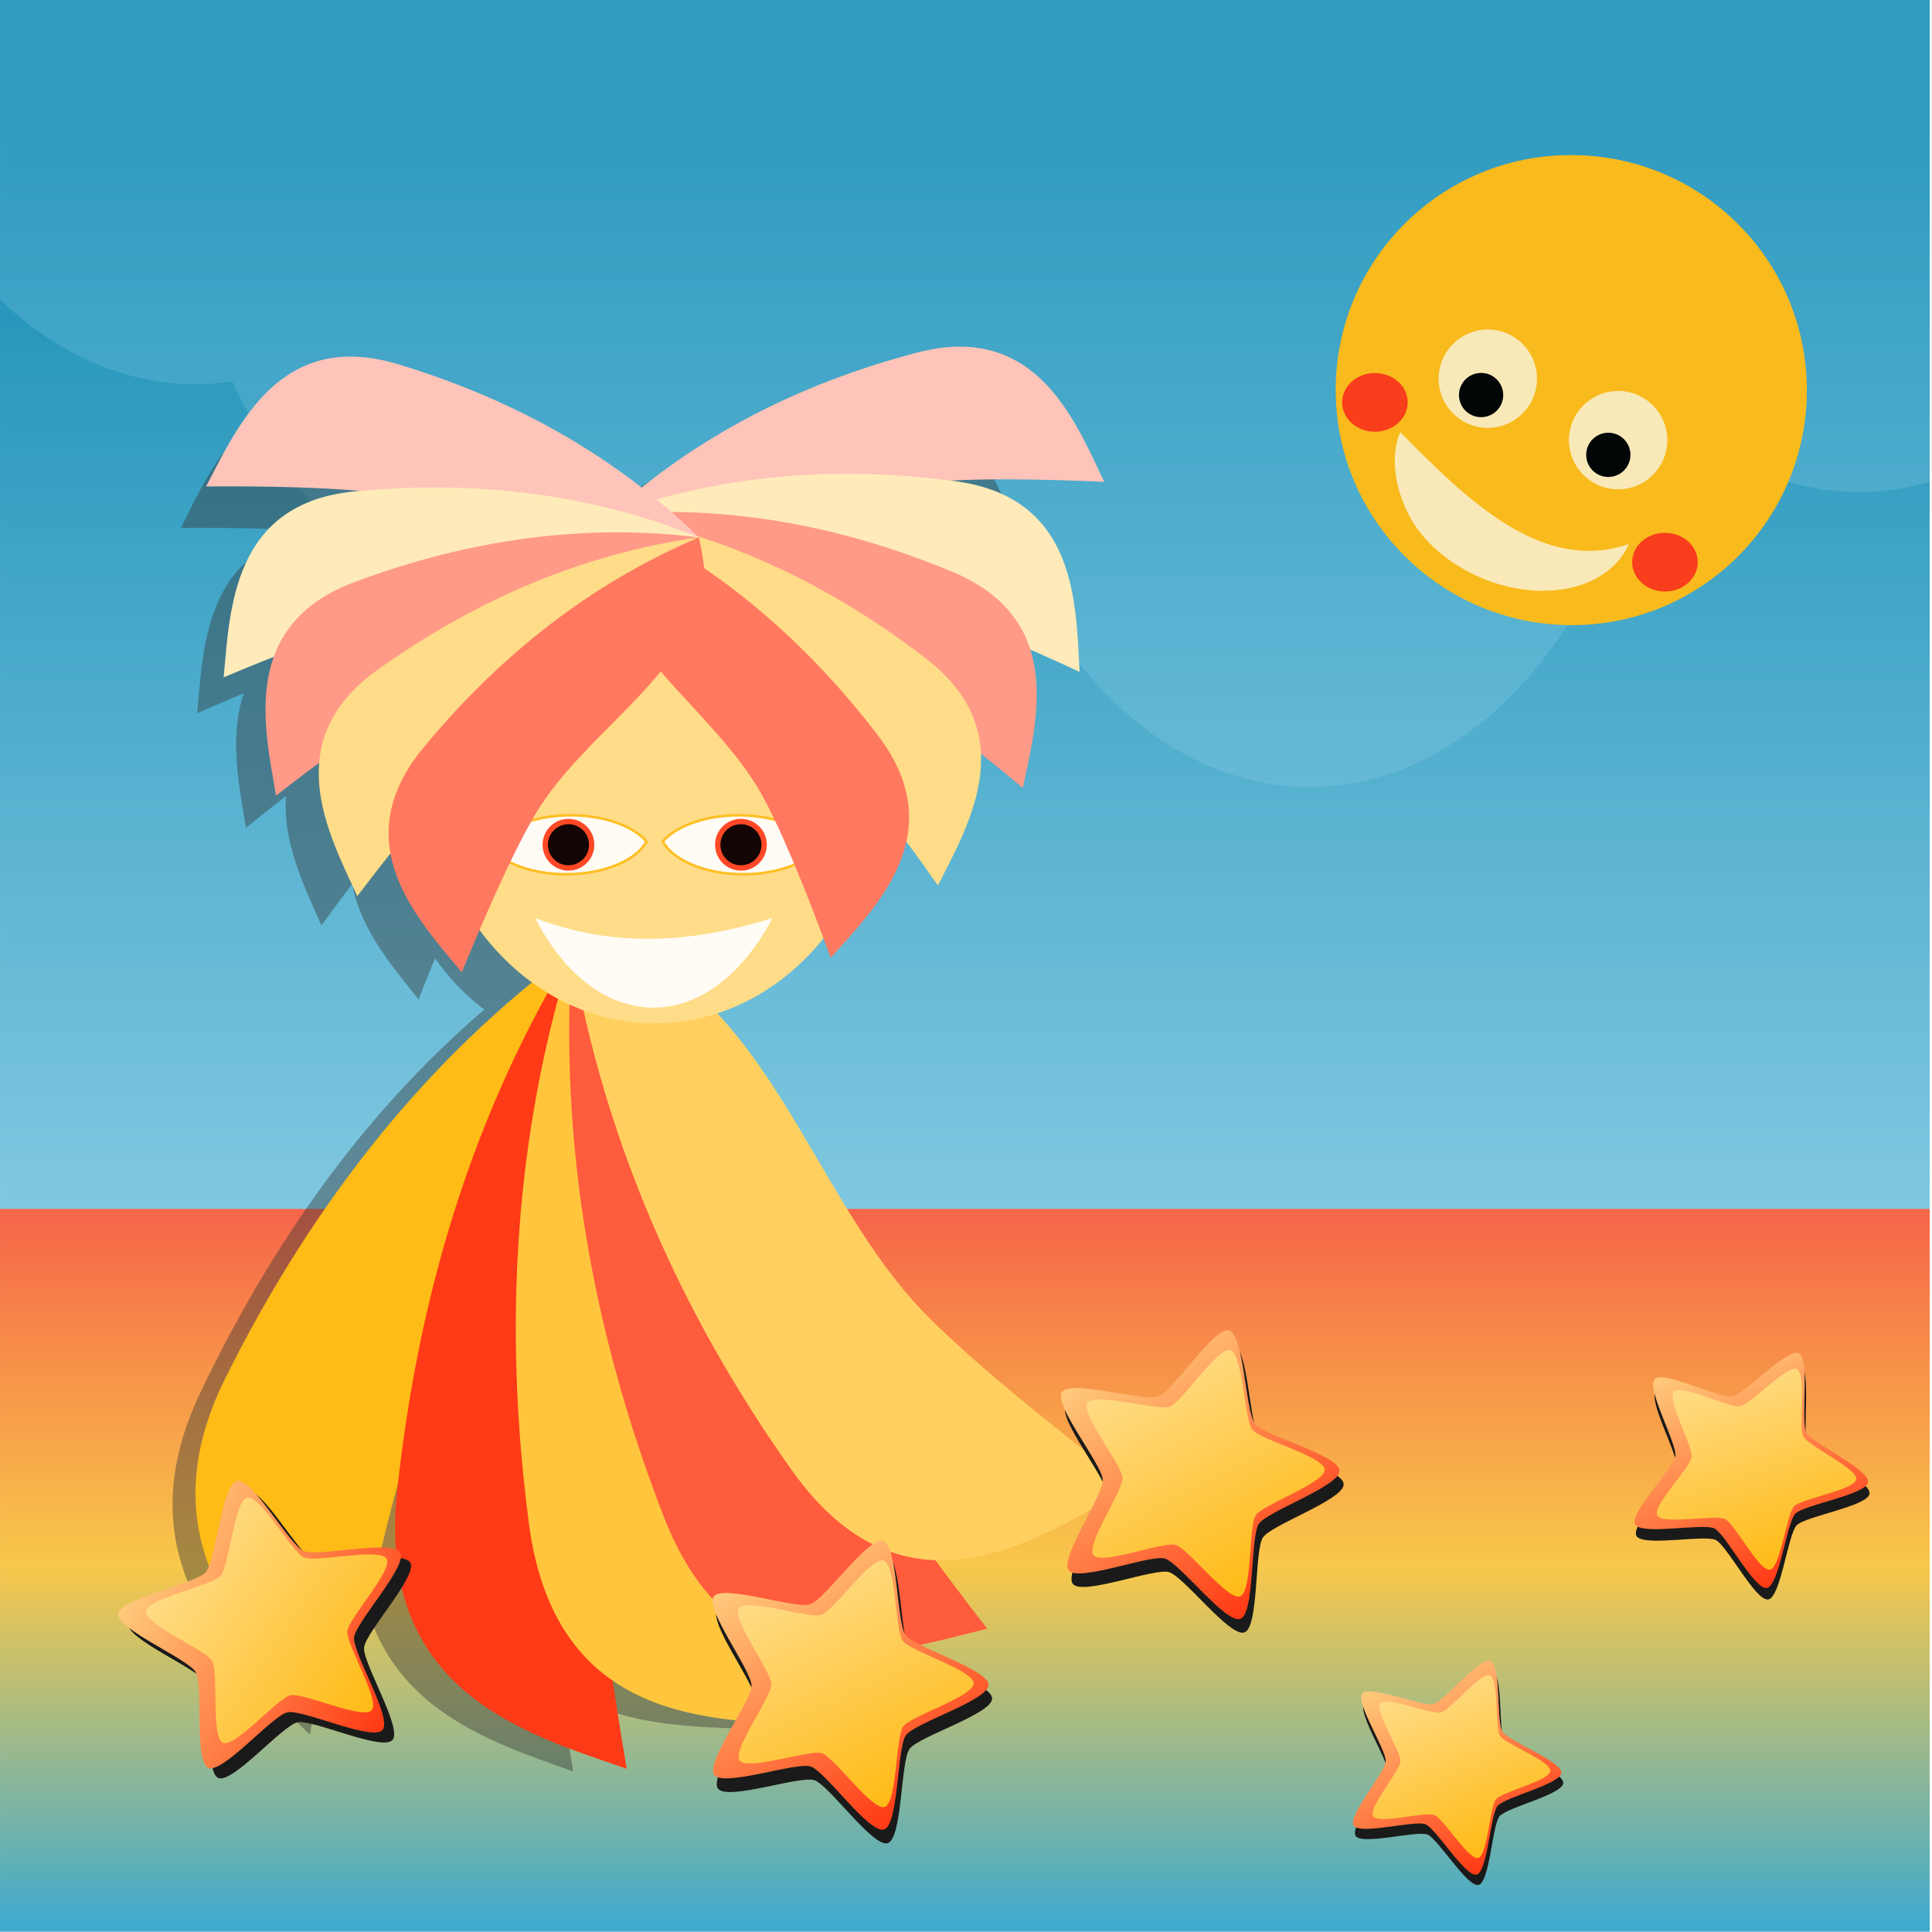 <?xml version="1.0" encoding="UTF-8" standalone="no"?>
<!-- Created with Inkscape (http://www.inkscape.org/) -->

<svg
   xmlns:dc="http://purl.org/dc/elements/1.1/"
   xmlns:cc="http://creativecommons.org/ns#"
   xmlns:rdf="http://www.w3.org/1999/02/22-rdf-syntax-ns#"
   xmlns:svg="http://www.w3.org/2000/svg"
   xmlns="http://www.w3.org/2000/svg"
   xmlns:xlink="http://www.w3.org/1999/xlink"
   xmlns:sodipodi="http://sodipodi.sourceforge.net/DTD/sodipodi-0.dtd"
   xmlns:inkscape="http://www.inkscape.org/namespaces/inkscape"
   width="330"
   height="330"
   viewBox="0 0 87.312 87.313"
   version="1.1"
   id="svg1106"
   sodipodi:docname="logo-noframe.svg"
   inkscape:version="0.91 r13725"
   inkscape:export-filename="D:\workspace\ebabel-games\2018-november\assets\inkscape\logo.png"
   inkscape:export-xdpi="96"
   inkscape:export-ydpi="96">
  <defs
     id="defs1100">
    <linearGradient
       id="b"
       x1="-34.131"
       x2="-34.131"
       y1="141.42"
       y2="173.7"
       gradientTransform="matrix(3.756,0,0,4.138,232.54,-436.01)"
       gradientUnits="userSpaceOnUse">
      <stop
         stop-color="#168db5"
         offset="0"
         id="stop2" />
      <stop
         stop-color="#b6e6f7"
         offset="1"
         id="stop4" />
    </linearGradient>
    <filter
       style="color-interpolation-filters:sRGB"
       id="c"
       x="-0.535"
       y="-0.535"
       width="2.07"
       height="2.07">
      <feGaussianBlur
         stdDeviation="11.384"
         id="feGaussianBlur7" />
    </filter>
    <filter
       style="color-interpolation-filters:sRGB"
       id="a"
       x="-0.822"
       y="-0.918"
       width="2.645"
       height="2.836">
      <feGaussianBlur
         stdDeviation="3.068"
         id="feGaussianBlur10" />
    </filter>
    <filter
       style="color-interpolation-filters:sRGB"
       id="filter914"
       x="-0.822"
       y="-0.918"
       width="2.645"
       height="2.836">
      <feGaussianBlur
         stdDeviation="3.068"
         id="feGaussianBlur912" />
    </filter>
    <filter
       style="color-interpolation-filters:sRGB"
       id="d"
       x="-0.012"
       y="-0.029"
       width="1.024"
       height="1.058">
      <feGaussianBlur
         stdDeviation="3.917"
         id="feGaussianBlur13" />
    </filter>
    <linearGradient
       id="a-1"
       x1="105.43"
       x2="105.43"
       y1="144.17"
       y2="152.66"
       gradientTransform="matrix(2,0,0,1,-105,4.233)"
       gradientUnits="userSpaceOnUse">
      <stop
         stop-color="#ff5b3d"
         offset="0"
         id="stop2-6" />
      <stop
         stop-color="#ffc63d"
         offset=".5"
         id="stop4-5" />
      <stop
         stop-color="#36a6cb"
         offset="1"
         id="stop6" />
    </linearGradient>
    <filter
       inkscape:collect="always"
       style="color-interpolation-filters:sRGB"
       id="filter2015"
       x="-0.005"
       width="1.009"
       y="-0.115"
       height="1.229">
      <feGaussianBlur
         inkscape:collect="always"
         stdDeviation="0.404"
         id="feGaussianBlur2017" />
    </filter>
    <filter
       style="color-interpolation-filters:sRGB"
       id="c-7"
       x="-0.06"
       y="-0.063"
       width="1.12"
       height="1.125">
      <feGaussianBlur
         stdDeviation="0.347"
         id="feGaussianBlur12" />
    </filter>
    <linearGradient
       id="b-1"
       x1="145.28"
       x2="131.74"
       y1="265.62"
       y2="258.02"
       gradientUnits="userSpaceOnUse">
      <stop
         stop-color="#ff3a16"
         offset="0"
         id="stop2-5" />
      <stop
         stop-color="#ffdc88"
         offset="1"
         id="stop4-1" />
    </linearGradient>
    <linearGradient
       id="a-0"
       x1="133.62"
       x2="145.11"
       y1="258.19"
       y2="266.36"
       gradientUnits="userSpaceOnUse">
      <stop
         stop-color="#ffdc88"
         offset="0"
         id="stop7" />
      <stop
         stop-color="#ffbb16"
         offset="1"
         id="stop9" />
    </linearGradient>
    <linearGradient
       inkscape:collect="always"
       xlink:href="#b-1"
       id="linearGradient2060"
       gradientUnits="userSpaceOnUse"
       x1="145.28"
       y1="265.62"
       x2="131.74"
       y2="258.02" />
    <linearGradient
       inkscape:collect="always"
       xlink:href="#a-0"
       id="linearGradient2062"
       gradientUnits="userSpaceOnUse"
       x1="133.62"
       y1="258.19"
       x2="145.11"
       y2="266.36" />
    <linearGradient
       inkscape:collect="always"
       xlink:href="#b-1"
       id="linearGradient2074"
       gradientUnits="userSpaceOnUse"
       x1="145.28"
       y1="265.62"
       x2="131.74"
       y2="258.02" />
    <linearGradient
       inkscape:collect="always"
       xlink:href="#a-0"
       id="linearGradient2076"
       gradientUnits="userSpaceOnUse"
       x1="133.62"
       y1="258.19"
       x2="145.11"
       y2="266.36" />
    <linearGradient
       inkscape:collect="always"
       xlink:href="#b-1"
       id="linearGradient2088"
       gradientUnits="userSpaceOnUse"
       x1="145.28"
       y1="265.62"
       x2="131.74"
       y2="258.02" />
    <linearGradient
       inkscape:collect="always"
       xlink:href="#a-0"
       id="linearGradient2090"
       gradientUnits="userSpaceOnUse"
       x1="133.62"
       y1="258.19"
       x2="145.11"
       y2="266.36" />
    <linearGradient
       inkscape:collect="always"
       xlink:href="#b-1"
       id="linearGradient2092"
       gradientUnits="userSpaceOnUse"
       x1="145.28"
       y1="265.62"
       x2="131.74"
       y2="258.02" />
    <linearGradient
       inkscape:collect="always"
       xlink:href="#a-0"
       id="linearGradient2094"
       gradientUnits="userSpaceOnUse"
       x1="133.62"
       y1="258.19"
       x2="145.11"
       y2="266.36" />
    <linearGradient
       inkscape:collect="always"
       xlink:href="#b-1"
       id="linearGradient2106"
       gradientUnits="userSpaceOnUse"
       x1="145.28"
       y1="265.62"
       x2="131.74"
       y2="258.02" />
    <linearGradient
       inkscape:collect="always"
       xlink:href="#a-0"
       id="linearGradient2108"
       gradientUnits="userSpaceOnUse"
       x1="133.62"
       y1="258.19"
       x2="145.11"
       y2="266.36" />
    <filter
       inkscape:collect="always"
       style="color-interpolation-filters:sRGB"
       id="filter1942"
       x="-0.03"
       width="1.061"
       y="-0.02"
       height="1.04">
      <feGaussianBlur
         inkscape:collect="always"
         stdDeviation="0.533"
         id="feGaussianBlur1944" />
    </filter>
  </defs>
  <sodipodi:namedview
     id="base"
     pagecolor="#ffffff"
     bordercolor="#666666"
     borderopacity="1.0"
     inkscape:pageopacity="0.0"
     inkscape:pageshadow="2"
     inkscape:zoom="1.4"
     inkscape:cx="-21.833993"
     inkscape:cy="190.01199"
     inkscape:document-units="mm"
     inkscape:current-layer="layer2"
     showgrid="false"
     units="px"
     inkscape:window-width="1328"
     inkscape:window-height="723"
     inkscape:window-x="38"
     inkscape:window-y="1"
     inkscape:window-maximized="1" />
  <g
     inkscape:label="Drawing"
     inkscape:groupmode="layer"
     id="layer1"
     transform="translate(0,-209.687)"
     style="display:inline">
    <g
       id="g1082">
      <g
         id="g20"
         transform="matrix(0.412,0,0,0.55,7.9581131e-7,133.65)">
        <rect
           id="rect18"
           height="158.75"
           width="211.67"
           y="138.25"
           x="-2.5431e-006"
           style="fill:url(#b)" />
      </g>
      <path
         id="path44"
         d="m 498.15,272.19 c -21.692,-0.73 -43.106,7.067 -61.896,22.537 -15.153,12.558 -28.158,29.764 -38.074,50.371 -40.415,-15.838 -83.346,-12.171 -108.25,11.455 -0.152,-0.133 -0.304,-0.265 -0.457,-0.396 -36.576,-30.113 -81.639,-30.113 -118.21,0 -15.746,13.044 -29.166,31.1 -39.213,52.758 -24.83,-3.773 -49.861,3.763 -71.502,21.527 -36.576,30.112 -59.107,85.762 -59.107,145.99 260.11,54.119 533.83,-32.75 797.14,-36.428 -2.6e-4,-60.225 -22.532,-115.87 -59.107,-145.99 -25.939,-21.266 -56.567,-27.715 -85.709,-18.047 -16.868,-9.754 -35.087,-13.822 -53.238,-11.887 -10.341,-28.966 -26.334,-53.05 -46.053,-69.354 -17.152,-14.121 -36.518,-21.871 -56.318,-22.537 z"
         transform="matrix(0.134,0,0,-0.134,-7.199,281.718)"
         style="opacity:0.41;fill:#b6e5f7;filter:url(#d)"
         inkscape:connector-curvature="0" />
      <g
         style="opacity:0.929;filter:url(#filter2015)"
         id="g13"
         transform="matrix(0.412,0,0,3.857,0.344,-308.441)">
        <rect
           id="rect11"
           height="8.467"
           width="211.67"
           y="148.5"
           x="-0.833"
           style="fill:url(#a-1)" />
      </g>
      <g
         style="opacity:0.422;filter:url(#filter1942)"
         transform="matrix(0.929,0,0,0.97,-101.469,12.87)"
         id="g1508">
        <path
           style="fill:#333333;fill-opacity:1;stroke:none;stroke-width:1.49px;stroke-linecap:butt;stroke-linejoin:miter;stroke-opacity:1"
           d="m 134.617,248.516 c -6.507,4.8 -11.662,11.286 -15.636,19.248 -4.013,8.042 1.764,12.677 5.321,15.961 0,0 1.562,-8.67 2.968,-12.785 2.168,-6.345 7.683,-11.377 8.351,-18.122 0.146,-1.472 -1.004,-4.302 -1.004,-4.302 z"
           id="path1234"
           inkscape:connector-curvature="0"
           sodipodi:nodetypes="cscssc" />
        <path
           sodipodi:nodetypes="cscssc"
           inkscape:connector-curvature="0"
           id="path1236"
           d="m 134.617,248.516 c -4.379,7.184 -6.933,15.358 -7.888,24.4 -0.964,9.132 5.965,10.984 10.377,12.523 0,0 -1.518,-8.68 -1.623,-13.079 -0.163,-6.784 3.22,-13.765 1.533,-20.287 -0.368,-1.424 -2.399,-3.556 -2.399,-3.556 z"
           style="fill:#333333;fill-opacity:1;stroke:none;stroke-width:1.49px;stroke-linecap:butt;stroke-linejoin:miter;stroke-opacity:1" />
        <path
           style="fill:#333333;fill-opacity:1;stroke:none;stroke-width:1.49px;stroke-linecap:butt;stroke-linejoin:miter;stroke-opacity:1"
           d="m 134.617,248.516 c -2.556,8.198 -3.118,16.828 -1.933,25.836 1.196,9.098 8.321,8.895 12.941,9.113 0,0 -3.489,-7.948 -4.616,-12.167 -1.738,-6.506 -0.097,-14.221 -3.246,-20.037 -0.687,-1.269 -3.146,-2.745 -3.146,-2.745 z"
           id="path1238"
           inkscape:connector-curvature="0"
           sodipodi:nodetypes="cscssc" />
        <path
           style="fill:#333333;fill-opacity:1;stroke:none;stroke-width:1.49px;stroke-linecap:butt;stroke-linejoin:miter;stroke-opacity:1"
           d="m 134.617,248.516 c -0.559,8.654 0.91,17.151 4.152,25.512 3.276,8.445 10.11,6.2 14.624,5.082 0,0 -5.222,-6.674 -7.293,-10.425 -3.194,-5.785 -3.407,-13.709 -7.804,-18.421 -0.96,-1.029 -3.679,-1.747 -3.679,-1.747 z"
           id="path1240"
           inkscape:connector-curvature="0"
           sodipodi:nodetypes="cscssc" />
        <path
           sodipodi:nodetypes="cscssc"
           inkscape:connector-curvature="0"
           id="path1242"
           d="m 134.617,248.515 c 1.477,8.52 4.875,16.305 9.955,23.449 5.132,7.215 11.21,3.082 15.309,0.704 0,0 -6.599,-4.945 -9.474,-7.973 -4.433,-4.669 -6.486,-12.262 -11.83,-15.55 -1.167,-0.718 -3.961,-0.63 -3.961,-0.63 z"
           style="fill:#333333;fill-opacity:1;stroke:none;stroke-width:1.49px;stroke-linecap:butt;stroke-linejoin:miter;stroke-opacity:1" />
        <path
           inkscape:connector-curvature="0"
           style="opacity:1;fill:#333333;fill-opacity:1;stroke:none;stroke-width:0.95;stroke-miterlimit:4;stroke-dasharray:none;stroke-opacity:1"
           d="m 148.648,239.951 a 10.341,11.819 0 0 1 -10.341,11.819 10.341,11.819 0 0 1 -10.341,-11.819 10.341,11.819 0 0 1 10.341,-11.819 10.341,11.819 0 0 1 10.341,11.819 z"
           id="ellipse1246" />
        <path
           sodipodi:nodetypes="ccc"
           inkscape:connector-curvature="0"
           id="path1248"
           d="m 143.633,247.011 c -2.948,5.553 -8.059,5.246 -10.731,0 3.577,1.378 7.154,1.124 10.731,0 z"
           style="opacity:0.924;fill:#333333;fill-opacity:1;stroke:none;stroke-width:2.66;stroke-miterlimit:4;stroke-dasharray:none;stroke-dashoffset:0;stroke-opacity:1" />
        <path
           style="opacity:0.924;fill:#333333;fill-opacity:1;stroke:none;stroke-width:0.113;stroke-miterlimit:4;stroke-dasharray:none;stroke-dashoffset:0;stroke-opacity:1"
           d="m 134.513,242.367 a 3.804,2.092 0 0 0 -3.636,1.477 3.804,2.092 0 0 0 3.424,1.185 3.804,2.092 0 0 0 3.636,-1.477 3.804,2.092 0 0 0 -3.425,-1.185 z"
           id="path1250"
           inkscape:connector-curvature="0" />
        <path
           inkscape:connector-curvature="0"
           style="opacity:0.924;fill:#333333;fill-opacity:1;stroke:none;stroke-width:0.085;stroke-miterlimit:4;stroke-dasharray:none;stroke-opacity:1"
           d="m 135.577,243.698 a 1.17,1.17 0 0 1 -1.17,1.17 1.17,1.17 0 0 1 -1.17,-1.17 1.17,1.17 0 0 1 1.17,-1.17 1.17,1.17 0 0 1 1.17,1.17 z"
           id="circle1252" />
        <path
           inkscape:connector-curvature="0"
           style="opacity:0.924;fill:#333333;fill-opacity:1;stroke:none;stroke-width:0.068;stroke-miterlimit:4;stroke-dasharray:none;stroke-opacity:1"
           d="m 135.336,243.698 a 0.929,0.929 0 0 1 -0.929,0.929 0.929,0.929 0 0 1 -0.929,-0.929 0.929,0.929 0 0 1 0.929,-0.929 0.929,0.929 0 0 1 0.929,0.929 z"
           id="circle1254" />
        <path
           inkscape:connector-curvature="0"
           id="path1258"
           d="m 142.1,242.367 a 3.804,2.092 0 0 1 3.636,1.477 3.804,2.092 0 0 1 -3.424,1.185 3.804,2.092 0 0 1 -3.636,-1.477 3.804,2.092 0 0 1 3.425,-1.185 z"
           style="opacity:0.924;fill:#333333;fill-opacity:1;stroke:none;stroke-width:0.113;stroke-miterlimit:4;stroke-dasharray:none;stroke-dashoffset:0;stroke-opacity:1" />
        <path
           inkscape:connector-curvature="0"
           style="opacity:0.924;fill:#333333;fill-opacity:1;stroke:none;stroke-width:0.085;stroke-miterlimit:4;stroke-dasharray:none;stroke-opacity:1"
           d="m 143.375,243.698 a 1.17,1.17 0 0 1 -1.17,1.17 1.17,1.17 0 0 1 -1.17,-1.17 1.17,1.17 0 0 1 1.17,-1.17 1.17,1.17 0 0 1 1.17,1.17 z"
           id="circle1260" />
        <path
           inkscape:connector-curvature="0"
           style="opacity:0.924;fill:#333333;fill-opacity:1;stroke:none;stroke-width:0.068;stroke-miterlimit:4;stroke-dasharray:none;stroke-opacity:1"
           d="m 143.134,243.698 a 0.929,0.929 0 0 1 -0.929,0.929 0.929,0.929 0 0 1 -0.929,-0.929 0.929,0.929 0 0 1 0.929,-0.929 0.929,0.929 0 0 1 0.929,0.929 z"
           id="circle1262" />
        <path
           sodipodi:nodetypes="cscssc"
           inkscape:connector-curvature="0"
           id="path1272"
           d="m 136.239,228.739 c 3.891,-3.521 8.547,-5.911 13.873,-7.311 5.379,-1.414 7.139,3.039 8.475,5.845 0,0 -5.341,-0.276 -7.986,0.026 -4.078,0.465 -7.942,3.306 -12.007,2.736 -0.887,-0.125 -2.355,-1.296 -2.355,-1.296 z"
           style="fill:#333333;fill-opacity:1;stroke:none;stroke-width:0.95px;stroke-linecap:butt;stroke-linejoin:miter;stroke-opacity:1" />
        <path
           style="fill:#333333;fill-opacity:1;stroke:none;stroke-width:0.95px;stroke-linecap:butt;stroke-linejoin:miter;stroke-opacity:1"
           d="m 136.239,228.739 c 4.937,-1.78 10.151,-2.224 15.61,-1.498 5.513,0.734 5.451,5.522 5.622,8.624 0,0 -4.837,-2.283 -7.398,-3.007 -3.95,-1.117 -8.602,0.044 -12.146,-2.027 -0.774,-0.452 -1.687,-2.093 -1.687,-2.093 z"
           id="path1274"
           inkscape:connector-curvature="0"
           sodipodi:nodetypes="cscssc" />
        <path
           sodipodi:nodetypes="cscssc"
           inkscape:connector-curvature="0"
           id="path1276"
           d="m 136.239,228.739 c 5.229,-0.442 10.381,0.479 15.465,2.594 5.135,2.136 3.836,6.744 3.198,9.785 0,0 -4.081,-3.457 -6.368,-4.82 -3.526,-2.102 -8.32,-2.184 -11.208,-5.101 -0.63,-0.637 -1.088,-2.458 -1.088,-2.458 z"
           style="fill:#333333;fill-opacity:1;stroke:none;stroke-width:0.95px;stroke-linecap:butt;stroke-linejoin:miter;stroke-opacity:1" />
        <path
           sodipodi:nodetypes="cscssc"
           inkscape:connector-curvature="0"
           id="path1278"
           d="m 136.239,228.739 c 5.165,0.927 9.903,3.15 14.267,6.508 4.408,3.392 1.96,7.507 0.557,10.28 0,0 -3.047,-4.395 -4.903,-6.304 -2.862,-2.943 -7.472,-4.263 -9.506,-7.828 -0.444,-0.778 -0.415,-2.656 -0.415,-2.656 z"
           style="fill:#333333;fill-opacity:1;stroke:none;stroke-width:0.95px;stroke-linecap:butt;stroke-linejoin:miter;stroke-opacity:1" />
        <path
           style="fill:#333333;fill-opacity:1;stroke:none;stroke-width:0.95px;stroke-linecap:butt;stroke-linejoin:miter;stroke-opacity:1"
           d="m 136.239,228.739 c 4.75,2.232 8.751,5.606 12.097,9.979 3.38,4.417 -0.05,7.759 -2.123,10.074 0,0 -1.806,-5.034 -3.105,-7.358 -2.003,-3.583 -6.114,-6.051 -7.156,-10.022 -0.227,-0.867 0.287,-2.673 0.287,-2.673 z"
           id="path1280"
           inkscape:connector-curvature="0"
           sodipodi:nodetypes="cscssc" />
        <path
           style="fill:#333333;fill-opacity:1;stroke:none;stroke-width:0.95px;stroke-linecap:butt;stroke-linejoin:miter;stroke-opacity:1"
           d="m 140.304,229.802 c -3.757,-3.664 -8.321,-6.226 -13.59,-7.824 -5.322,-1.614 -7.247,2.77 -8.688,5.524 0,0 5.348,-0.076 7.98,0.325 4.058,0.618 7.812,3.601 11.896,3.183 0.891,-0.091 2.402,-1.207 2.402,-1.207 z"
           id="path1284"
           inkscape:connector-curvature="0"
           sodipodi:nodetypes="cscssc" />
        <path
           sodipodi:nodetypes="cscssc"
           inkscape:connector-curvature="0"
           id="path1286"
           d="m 140.303,229.802 c -4.867,-1.964 -10.061,-2.602 -15.543,-2.08 -5.537,0.527 -5.653,5.314 -5.941,8.408 0,0 4.919,-2.1 7.505,-2.729 3.989,-0.969 8.595,0.366 12.214,-1.571 0.79,-0.423 1.764,-2.028 1.764,-2.028 z"
           style="fill:#333333;fill-opacity:1;stroke:none;stroke-width:0.95px;stroke-linecap:butt;stroke-linejoin:miter;stroke-opacity:1" />
        <path
           style="fill:#333333;fill-opacity:1;stroke:none;stroke-width:0.95px;stroke-linecap:butt;stroke-linejoin:miter;stroke-opacity:1"
           d="m 140.303,229.802 c -5.209,-0.637 -10.392,0.091 -15.552,2.014 -5.212,1.942 -4.085,6.596 -3.562,9.659 0,0 4.207,-3.302 6.543,-4.578 3.602,-1.968 8.396,-1.871 11.391,-4.679 0.654,-0.613 1.179,-2.416 1.179,-2.416 z"
           id="path1288"
           inkscape:connector-curvature="0"
           sodipodi:nodetypes="cscssc" />
        <path
           style="fill:#333333;fill-opacity:1;stroke:none;stroke-width:0.95px;stroke-linecap:butt;stroke-linejoin:miter;stroke-opacity:1"
           d="m 140.303,229.802 c -5.196,0.733 -10.014,2.777 -14.501,5.97 -4.531,3.225 -2.239,7.429 -0.941,10.252 0,0 3.21,-4.278 5.136,-6.116 2.97,-2.834 7.626,-3.981 9.792,-7.467 0.473,-0.761 0.514,-2.639 0.514,-2.639 z"
           id="path1290"
           inkscape:connector-curvature="0"
           sodipodi:nodetypes="cscssc" />
        <path
           sodipodi:nodetypes="cscssc"
           inkscape:connector-curvature="0"
           id="path1292"
           d="m 140.303,229.802 c -4.83,2.053 -8.954,5.274 -12.461,9.52 -3.542,4.288 -0.24,7.755 1.745,10.146 0,0 1.993,-4.963 3.378,-7.237 2.135,-3.506 6.336,-5.819 7.525,-9.747 0.26,-0.858 -0.187,-2.682 -0.187,-2.682 z"
           style="fill:#333333;fill-opacity:1;stroke:none;stroke-width:0.95px;stroke-linecap:butt;stroke-linejoin:miter;stroke-opacity:1" />
      </g>
      <g
         id="g7978"
         style="display:inline"
         transform="matrix(1.339,0,0,1.339,-162.76,225.316)">
        <g
           transform="matrix(-0.676,0.901,0.811,0.751,304.212,-51.588)"
           id="g7595">
          <path
             style="fill:#ffbb16;fill-opacity:1;stroke:none;stroke-width:1px;stroke-linecap:butt;stroke-linejoin:miter;stroke-opacity:1"
             d="m 146.238,-79.537 c 5.296,-1.579 10.804,-1.737 16.5,-0.65 5.753,1.098 5.404,6.128 5.4,9.4 0,0 -4.95,-2.686 -7.6,-3.6 -4.086,-1.409 -9.047,-0.463 -12.65,-2.85 -0.787,-0.521 -1.65,-2.3 -1.65,-2.3 z"
             id="path7585"
             inkscape:connector-curvature="0"
             sodipodi:nodetypes="cscssc" />
          <path
             sodipodi:nodetypes="cscssc"
             inkscape:connector-curvature="0"
             id="path7587"
             d="m 146.238,-79.537 c 5.499,0.549 10.655,2.494 15.512,5.662 4.905,3.199 2.673,7.72 1.428,10.746 0,0 -3.56,-4.364 -5.665,-6.215 -3.246,-2.854 -8.194,-3.862 -10.621,-7.439 -0.53,-0.781 -0.653,-2.754 -0.653,-2.754 z"
             style="fill:#ff3a16;fill-opacity:1;stroke:none;stroke-width:1px;stroke-linecap:butt;stroke-linejoin:miter;stroke-opacity:1" />
          <path
             style="fill:#ffc63d;fill-opacity:1;stroke:none;stroke-width:1px;stroke-linecap:butt;stroke-linejoin:miter;stroke-opacity:1"
             d="m 146.238,-79.537 c 5.169,1.953 9.646,5.167 13.518,9.484 3.91,4.36 0.584,8.149 -1.402,10.75 0,0 -2.309,-5.137 -3.863,-7.47 -2.396,-3.597 -6.915,-5.851 -8.334,-9.934 -0.31,-0.891 0.082,-2.829 0.082,-2.829 z"
             id="path7589"
             inkscape:connector-curvature="0"
             sodipodi:nodetypes="cscssc" />
          <path
             style="fill:#ff5b3d;fill-opacity:1;stroke:none;stroke-width:1px;stroke-linecap:butt;stroke-linejoin:miter;stroke-opacity:1"
             d="m 146.238,-79.537 c 4.488,3.225 7.98,7.488 10.603,12.659 2.649,5.224 -1.545,8.023 -4.137,10.02 0,0 -0.901,-5.559 -1.798,-8.215 -1.384,-4.095 -5.165,-7.442 -5.479,-11.753 -0.069,-0.941 0.811,-2.712 0.811,-2.712 z"
             id="path7591"
             inkscape:connector-curvature="0"
             sodipodi:nodetypes="cscssc" />
          <path
             sodipodi:nodetypes="cscssc"
             inkscape:connector-curvature="0"
             id="path7593"
             d="m 146.238,-79.537 c 3.5,4.276 5.771,9.298 6.965,14.972 1.206,5.731 -3.569,7.349 -6.589,8.608 0,0 0.569,-5.603 0.389,-8.4 -0.277,-4.313 -3.063,-8.525 -2.251,-12.77 0.177,-0.927 1.485,-2.41 1.485,-2.41 z"
             style="fill:#ffd060;fill-opacity:1;stroke:none;stroke-width:1px;stroke-linecap:butt;stroke-linejoin:miter;stroke-opacity:1" />
        </g>
        <g
           id="g7753"
           transform="matrix(0.709,0,0,0.709,40.71,57.155)">
          <g
             id="g7725">
            <ellipse
               style="opacity:1;fill:#ffdc88;fill-opacity:1;stroke:none;stroke-width:1;stroke-miterlimit:4;stroke-dasharray:none;stroke-opacity:1"
               id="path7159"
               cx="145.191"
               cy="-60.809"
               rx="10.889"
               ry="12.445" />
            <g
               id="g7631">
              <path
                 sodipodi:nodetypes="ccc"
                 inkscape:connector-curvature="0"
                 id="path7554"
                 d="m 150.8,-53.375 c -3.104,5.847 -8.486,5.525 -11.3,-1e-6 3.767,1.451 7.533,1.184 11.3,1e-6 z"
                 style="opacity:0.924;fill:#ffffff;fill-opacity:1;stroke:none;stroke-width:2.801;stroke-miterlimit:4;stroke-dasharray:none;stroke-dashoffset:0;stroke-opacity:1" />
              <g
                 id="g7619">
                <path
                   inkscape:connector-curvature="0"
                   id="path7166"
                   d="m 141.196,-58.265 a 4.005,2.203 0 0 0 -3.828,1.556 4.005,2.203 0 0 0 3.606,1.248 4.005,2.203 0 0 0 3.829,-1.556 4.005,2.203 0 0 0 -3.606,-1.248 z"
                   style="opacity:0.924;fill:#ffffff;fill-opacity:1;stroke:#ffbb16;stroke-width:0.119;stroke-miterlimit:4;stroke-dasharray:none;stroke-dashoffset:0;stroke-opacity:1" />
                <g
                   id="g7577"
                   transform="translate(0.169,0.019)">
                  <circle
                     r="1.232"
                     cy="-56.882"
                     cx="140.916"
                     id="path7168"
                     style="opacity:0.924;fill:#ff3a16;fill-opacity:1;stroke:none;stroke-width:0.09;stroke-miterlimit:4;stroke-dasharray:none;stroke-opacity:1" />
                  <circle
                     style="opacity:0.924;fill:#000000;fill-opacity:1;stroke:none;stroke-width:0.071;stroke-miterlimit:4;stroke-dasharray:none;stroke-opacity:1"
                     id="circle7170"
                     cx="140.916"
                     cy="-56.882"
                     r="0.978" />
                </g>
                <path
                   style="opacity:0.924;fill:#ffffff;fill-opacity:1;stroke:#ffbb16;stroke-width:0.119;stroke-miterlimit:4;stroke-dasharray:none;stroke-dashoffset:0;stroke-opacity:1"
                   d="m 149.185,-58.265 a 4.005,2.203 0 0 1 3.828,1.556 4.005,2.203 0 0 1 -3.606,1.248 4.005,2.203 0 0 1 -3.829,-1.556 4.005,2.203 0 0 1 3.606,-1.248 z"
                   id="path7178"
                   inkscape:connector-curvature="0" />
                <g
                   transform="translate(8.38,0.019)"
                   id="g7583">
                  <circle
                     style="opacity:0.924;fill:#ff3a16;fill-opacity:1;stroke:none;stroke-width:0.09;stroke-miterlimit:4;stroke-dasharray:none;stroke-opacity:1"
                     id="circle7579"
                     cx="140.916"
                     cy="-56.882"
                     r="1.232" />
                  <circle
                     r="0.978"
                     cy="-56.882"
                     cx="140.916"
                     id="circle7581"
                     style="opacity:0.924;fill:#000000;fill-opacity:1;stroke:none;stroke-width:0.071;stroke-miterlimit:4;stroke-dasharray:none;stroke-opacity:1" />
                </g>
              </g>
            </g>
          </g>
          <g
             id="g7552">
            <g
               transform="matrix(-0.902,0.431,0.431,0.902,309.253,-63.877)"
               id="g7538">
              <path
                 sodipodi:nodetypes="cscssc"
                 inkscape:connector-curvature="0"
                 id="path7528"
                 d="m 146.238,-79.537 c -5.296,-1.579 -10.804,-1.737 -16.5,-0.65 -5.753,1.098 -5.404,6.128 -5.4,9.4 0,0 4.95,-2.686 7.6,-3.6 4.086,-1.409 9.047,-0.463 12.65,-2.85 0.787,-0.521 1.65,-2.3 1.65,-2.3 z"
                 style="fill:#ffc4b9;fill-opacity:1;stroke:none;stroke-width:1px;stroke-linecap:butt;stroke-linejoin:miter;stroke-opacity:1" />
              <path
                 style="fill:#ffebb9;fill-opacity:1;stroke:none;stroke-width:1px;stroke-linecap:butt;stroke-linejoin:miter;stroke-opacity:1"
                 d="m 146.238,-79.537 c -5.499,0.549 -10.655,2.494 -15.512,5.662 -4.905,3.199 -2.673,7.72 -1.428,10.746 0,0 3.56,-4.364 5.665,-6.215 3.246,-2.854 8.194,-3.862 10.621,-7.439 0.53,-0.781 0.653,-2.754 0.653,-2.754 z"
                 id="path7530"
                 inkscape:connector-curvature="0"
                 sodipodi:nodetypes="cscssc" />
              <path
                 sodipodi:nodetypes="cscssc"
                 inkscape:connector-curvature="0"
                 id="path7532"
                 d="m 146.238,-79.537 c -5.169,1.953 -9.646,5.167 -13.518,9.484 -3.91,4.36 -0.584,8.149 1.402,10.75 0,0 2.309,-5.137 3.863,-7.47 2.396,-3.597 6.915,-5.851 8.334,-9.934 0.31,-0.891 -0.082,-2.829 -0.082,-2.829 z"
                 style="fill:#ff9a88;fill-opacity:1;stroke:none;stroke-width:1px;stroke-linecap:butt;stroke-linejoin:miter;stroke-opacity:1" />
              <path
                 sodipodi:nodetypes="cscssc"
                 inkscape:connector-curvature="0"
                 id="path7534"
                 d="m 146.238,-79.537 c -4.488,3.225 -7.98,7.488 -10.603,12.659 -2.649,5.224 1.545,8.023 4.137,10.02 0,0 0.901,-5.559 1.798,-8.215 1.384,-4.095 5.165,-7.442 5.479,-11.753 0.069,-0.941 -0.811,-2.712 -0.811,-2.712 z"
                 style="fill:#ffdc88;fill-opacity:1;stroke:none;stroke-width:1px;stroke-linecap:butt;stroke-linejoin:miter;stroke-opacity:1" />
              <path
                 style="fill:#ff7960;fill-opacity:1;stroke:none;stroke-width:1px;stroke-linecap:butt;stroke-linejoin:miter;stroke-opacity:1"
                 d="m 146.238,-79.537 c -3.5,4.276 -5.771,9.298 -6.965,14.972 -1.206,5.731 3.569,7.349 6.589,8.608 0,0 -0.569,-5.603 -0.389,-8.4 0.277,-4.313 3.063,-8.525 2.251,-12.77 -0.177,-0.927 -1.485,-2.41 -1.485,-2.41 z"
                 id="path7536"
                 inkscape:connector-curvature="0"
                 sodipodi:nodetypes="cscssc" />
            </g>
            <g
               id="g7519"
               transform="rotate(27.675,130.443,-73.374)">
              <path
                 style="fill:#ffc4b9;fill-opacity:1;stroke:none;stroke-width:1px;stroke-linecap:butt;stroke-linejoin:miter;stroke-opacity:1"
                 d="m 146.238,-79.537 c -5.296,-1.579 -10.804,-1.737 -16.5,-0.65 -5.753,1.098 -5.404,6.128 -5.4,9.4 0,0 4.95,-2.686 7.6,-3.6 4.086,-1.409 9.047,-0.463 12.65,-2.85 0.787,-0.521 1.65,-2.3 1.65,-2.3 z"
                 id="path7208"
                 inkscape:connector-curvature="0"
                 sodipodi:nodetypes="cscssc" />
              <path
                 sodipodi:nodetypes="cscssc"
                 inkscape:connector-curvature="0"
                 id="path7210"
                 d="m 146.238,-79.537 c -5.499,0.549 -10.655,2.494 -15.512,5.662 -4.905,3.199 -2.673,7.72 -1.428,10.746 0,0 3.56,-4.364 5.665,-6.215 3.246,-2.854 8.194,-3.862 10.621,-7.439 0.53,-0.781 0.653,-2.754 0.653,-2.754 z"
                 style="fill:#ffebb9;fill-opacity:1;stroke:none;stroke-width:1px;stroke-linecap:butt;stroke-linejoin:miter;stroke-opacity:1" />
              <path
                 style="fill:#ff9a88;fill-opacity:1;stroke:none;stroke-width:1px;stroke-linecap:butt;stroke-linejoin:miter;stroke-opacity:1"
                 d="m 146.238,-79.537 c -5.169,1.953 -9.646,5.167 -13.518,9.484 -3.91,4.36 -0.584,8.149 1.402,10.75 0,0 2.309,-5.137 3.863,-7.47 2.396,-3.597 6.915,-5.851 8.334,-9.934 0.31,-0.891 -0.082,-2.829 -0.082,-2.829 z"
                 id="path7212"
                 inkscape:connector-curvature="0"
                 sodipodi:nodetypes="cscssc" />
              <path
                 style="fill:#ffdc88;fill-opacity:1;stroke:none;stroke-width:1px;stroke-linecap:butt;stroke-linejoin:miter;stroke-opacity:1"
                 d="m 146.238,-79.537 c -4.488,3.225 -7.98,7.488 -10.603,12.659 -2.649,5.224 1.545,8.023 4.137,10.02 0,0 0.901,-5.559 1.798,-8.215 1.384,-4.095 5.165,-7.442 5.479,-11.753 0.069,-0.941 -0.811,-2.712 -0.811,-2.712 z"
                 id="path7214"
                 inkscape:connector-curvature="0"
                 sodipodi:nodetypes="cscssc" />
              <path
                 sodipodi:nodetypes="cscssc"
                 inkscape:connector-curvature="0"
                 id="path7218"
                 d="m 146.238,-79.537 c -3.5,4.276 -5.771,9.298 -6.965,14.972 -1.206,5.731 3.569,7.349 6.589,8.608 0,0 -0.569,-5.603 -0.389,-8.4 0.277,-4.313 3.063,-8.525 2.251,-12.77 -0.177,-0.927 -1.485,-2.41 -1.485,-2.41 z"
                 style="fill:#ff7960;fill-opacity:1;stroke:none;stroke-width:1px;stroke-linecap:butt;stroke-linejoin:miter;stroke-opacity:1" />
            </g>
          </g>
        </g>
      </g>
      <g
         style="opacity:0.963"
         transform="translate(0.378,1.323)"
         id="g1813">
        <circle
           style="fill:#ffbb16;filter:url(#c)"
           cx="174.93"
           cy="34.603"
           r="25.524"
           id="circle22"
           transform="matrix(0.416,0,0,0.416,-2.11,211.603)" />
        <circle
           style="fill:#ffbb16;stroke-width:0.416"
           cx="70.595"
           cy="225.984"
           r="10.608"
           id="circle24" />
        <path
           style="fill:#ffebb9;stroke-width:0.416"
           inkscape:connector-curvature="0"
           d="m 73.238,232.952 c -0.597,1.342 -2.125,2.147 -4.01,2.112 -1.884,-0.035 -3.838,-0.904 -5.125,-2.28 -1.287,-1.376 -1.796,-3.551 -1.199,-4.892 3.145,3.207 6.459,6.381 10.334,5.061 z"
           id="path26" />
        <circle
           style="fill:#ffebb9;stroke-width:0.416"
           transform="rotate(7.365)"
           cx="95.213"
           cy="215.047"
           r="2.222"
           id="circle28" />
        <circle
           transform="rotate(-11.07)"
           cx="21.883"
           cy="234.788"
           r="1"
           id="circle30"
           style="stroke-width:0.416" />
        <circle
           style="fill:#ffebb9;stroke-width:0.416"
           transform="rotate(0.279)"
           cx="73.86"
           cy="227.898"
           r="2.222"
           id="circle32" />
        <circle
           transform="rotate(0.279)"
           cx="73.42"
           cy="228.565"
           r="1"
           id="circle34"
           style="stroke-width:0.416" />
        <ellipse
           style="fill:#ff3a16;filter:url(#a)"
           transform="matrix(0.331,0,0,0.331,13.227,216.077)"
           cx="186.22"
           cy="53.451"
           rx="4.477"
           ry="4.009"
           id="ellipse36" />
        <ellipse
           style="fill:#ff3a16;filter:url(#a)"
           transform="matrix(0.331,0,0,0.331,0.119,208.856)"
           cx="186.22"
           cy="53.451"
           rx="4.477"
           ry="4.009"
           id="ellipse38" />
      </g>
      <g
         id="g25"
         transform="matrix(2.16,0.609,-0.609,2.16,-75.057,242.237)">
        <g
           id="g23"
           transform="translate(-0.65,0.884)">
          <path
             id="path17"
             d="m 144.43,267.37 c -0.509,0.543 -3.82,-1.104 -4.551,-0.964 -0.732,0.14 -3.203,2.894 -3.877,2.578 -0.674,-0.316 -0.13,-3.975 -0.489,-4.627 -0.359,-0.653 -3.742,-2.152 -3.65,-2.891 0.092,-0.739 3.74,-1.352 4.249,-1.895 0.51,-0.543 0.89,-4.224 1.622,-4.365 0.731,-0.14 2.442,3.139 3.115,3.456 0.674,0.317 4.293,-0.459 4.652,0.194 0.359,0.652 -2.231,3.292 -2.324,4.031 -0.093,0.739 1.763,3.941 1.254,4.484 z"
             transform="matrix(0.411,0.079,-0.079,0.411,23.706,-120.38)"
             inkscape:connector-curvature="0"
             style="fill:#1a1a1a;filter:url(#c-7)" />
          <path
             id="path19"
             d="m 144.43,267.37 c -0.509,0.543 -3.82,-1.104 -4.551,-0.964 -0.732,0.14 -3.203,2.894 -3.877,2.578 -0.674,-0.316 -0.13,-3.975 -0.489,-4.627 -0.359,-0.653 -3.742,-2.152 -3.65,-2.891 0.092,-0.739 3.74,-1.352 4.249,-1.895 0.51,-0.543 0.89,-4.224 1.622,-4.365 0.731,-0.14 2.442,3.139 3.115,3.456 0.674,0.317 4.293,-0.459 4.652,0.194 0.359,0.652 -2.231,3.292 -2.324,4.031 -0.093,0.739 1.763,3.941 1.254,4.484 z"
             transform="matrix(0.411,0.079,-0.079,0.411,23.552,-120.62)"
             inkscape:connector-curvature="0"
             style="fill:url(#linearGradient2092)" />
          <path
             transform="matrix(0.351,0.067,-0.067,0.351,28.882,-103.28)"
             id="path21"
             d="m 144.43,267.37 c -0.509,0.543 -3.82,-1.104 -4.551,-0.964 -0.732,0.14 -3.203,2.894 -3.877,2.578 -0.674,-0.316 -0.13,-3.975 -0.489,-4.627 -0.359,-0.653 -3.742,-2.152 -3.65,-2.891 0.092,-0.739 3.74,-1.352 4.249,-1.895 0.51,-0.543 0.89,-4.224 1.622,-4.365 0.731,-0.14 2.442,3.139 3.115,3.456 0.674,0.317 4.293,-0.459 4.652,0.194 0.359,0.652 -2.231,3.292 -2.324,4.031 -0.093,0.739 1.763,3.941 1.254,4.484 z"
             inkscape:connector-curvature="0"
             style="fill:url(#linearGradient2094)" />
        </g>
      </g>
      <g
         transform="matrix(1.66,0.799,-0.799,1.66,-20.395,230.004)"
         id="g2058">
        <g
           transform="translate(-0.65,0.884)"
           id="g2056">
          <path
             style="fill:#1a1a1a;filter:url(#c-7)"
             inkscape:connector-curvature="0"
             transform="matrix(0.411,0.079,-0.079,0.411,23.706,-120.38)"
             d="m 144.43,267.37 c -0.509,0.543 -3.82,-1.104 -4.551,-0.964 -0.732,0.14 -3.203,2.894 -3.877,2.578 -0.674,-0.316 -0.13,-3.975 -0.489,-4.627 -0.359,-0.653 -3.742,-2.152 -3.65,-2.891 0.092,-0.739 3.74,-1.352 4.249,-1.895 0.51,-0.543 0.89,-4.224 1.622,-4.365 0.731,-0.14 2.442,3.139 3.115,3.456 0.674,0.317 4.293,-0.459 4.652,0.194 0.359,0.652 -2.231,3.292 -2.324,4.031 -0.093,0.739 1.763,3.941 1.254,4.484 z"
             id="path2050" />
          <path
             style="fill:url(#linearGradient2060)"
             inkscape:connector-curvature="0"
             transform="matrix(0.411,0.079,-0.079,0.411,23.552,-120.62)"
             d="m 144.43,267.37 c -0.509,0.543 -3.82,-1.104 -4.551,-0.964 -0.732,0.14 -3.203,2.894 -3.877,2.578 -0.674,-0.316 -0.13,-3.975 -0.489,-4.627 -0.359,-0.653 -3.742,-2.152 -3.65,-2.891 0.092,-0.739 3.74,-1.352 4.249,-1.895 0.51,-0.543 0.89,-4.224 1.622,-4.365 0.731,-0.14 2.442,3.139 3.115,3.456 0.674,0.317 4.293,-0.459 4.652,0.194 0.359,0.652 -2.231,3.292 -2.324,4.031 -0.093,0.739 1.763,3.941 1.254,4.484 z"
             id="path2052" />
          <path
             style="fill:url(#linearGradient2062)"
             inkscape:connector-curvature="0"
             transform="matrix(0.351,0.067,-0.067,0.351,28.882,-103.28)"
             d="m 144.43,267.37 c -0.509,0.543 -3.82,-1.104 -4.551,-0.964 -0.732,0.14 -3.203,2.894 -3.877,2.578 -0.674,-0.316 -0.13,-3.975 -0.489,-4.627 -0.359,-0.653 -3.742,-2.152 -3.65,-2.891 0.092,-0.739 3.74,-1.352 4.249,-1.895 0.51,-0.543 0.89,-4.224 1.622,-4.365 0.731,-0.14 2.442,3.139 3.115,3.456 0.674,0.317 4.293,-0.459 4.652,0.194 0.359,0.652 -2.231,3.292 -2.324,4.031 -0.093,0.739 1.763,3.941 1.254,4.484 z"
             id="path2054" />
        </g>
      </g>
      <g
         id="g2072"
         transform="matrix(2.137,0.685,-0.685,2.137,-89.632,247.144)">
        <g
           id="g2070"
           transform="translate(-0.65,0.884)">
          <path
             id="path2064"
             d="m 144.43,267.37 c -0.509,0.543 -3.82,-1.104 -4.551,-0.964 -0.732,0.14 -3.203,2.894 -3.877,2.578 -0.674,-0.316 -0.13,-3.975 -0.489,-4.627 -0.359,-0.653 -3.742,-2.152 -3.65,-2.891 0.092,-0.739 3.74,-1.352 4.249,-1.895 0.51,-0.543 0.89,-4.224 1.622,-4.365 0.731,-0.14 2.442,3.139 3.115,3.456 0.674,0.317 4.293,-0.459 4.652,0.194 0.359,0.652 -2.231,3.292 -2.324,4.031 -0.093,0.739 1.763,3.941 1.254,4.484 z"
             transform="matrix(0.411,0.079,-0.079,0.411,23.706,-120.38)"
             inkscape:connector-curvature="0"
             style="fill:#1a1a1a;filter:url(#c-7)" />
          <path
             id="path2066"
             d="m 144.43,267.37 c -0.509,0.543 -3.82,-1.104 -4.551,-0.964 -0.732,0.14 -3.203,2.894 -3.877,2.578 -0.674,-0.316 -0.13,-3.975 -0.489,-4.627 -0.359,-0.653 -3.742,-2.152 -3.65,-2.891 0.092,-0.739 3.74,-1.352 4.249,-1.895 0.51,-0.543 0.89,-4.224 1.622,-4.365 0.731,-0.14 2.442,3.139 3.115,3.456 0.674,0.317 4.293,-0.459 4.652,0.194 0.359,0.652 -2.231,3.292 -2.324,4.031 -0.093,0.739 1.763,3.941 1.254,4.484 z"
             transform="matrix(0.411,0.079,-0.079,0.411,23.552,-120.62)"
             inkscape:connector-curvature="0"
             style="fill:url(#linearGradient2074)" />
          <path
             id="path2068"
             d="m 144.43,267.37 c -0.509,0.543 -3.82,-1.104 -4.551,-0.964 -0.732,0.14 -3.203,2.894 -3.877,2.578 -0.674,-0.316 -0.13,-3.975 -0.489,-4.627 -0.359,-0.653 -3.742,-2.152 -3.65,-2.891 0.092,-0.739 3.74,-1.352 4.249,-1.895 0.51,-0.543 0.89,-4.224 1.622,-4.365 0.731,-0.14 2.442,3.139 3.115,3.456 0.674,0.317 4.293,-0.459 4.652,0.194 0.359,0.652 -2.231,3.292 -2.324,4.031 -0.093,0.739 1.763,3.941 1.254,4.484 z"
             transform="matrix(0.351,0.067,-0.067,0.351,28.882,-103.28)"
             inkscape:connector-curvature="0"
             style="fill:url(#linearGradient2076)" />
        </g>
      </g>
      <g
         transform="matrix(2.192,-0.479,0.479,2.192,-117.485,313.73)"
         id="g2086">
        <g
           transform="translate(-0.65,0.884)"
           id="g2084">
          <path
             style="fill:#1a1a1a;filter:url(#c-7)"
             inkscape:connector-curvature="0"
             transform="matrix(0.411,0.079,-0.079,0.411,23.706,-120.38)"
             d="m 144.43,267.37 c -0.509,0.543 -3.82,-1.104 -4.551,-0.964 -0.732,0.14 -3.203,2.894 -3.877,2.578 -0.674,-0.316 -0.13,-3.975 -0.489,-4.627 -0.359,-0.653 -3.742,-2.152 -3.65,-2.891 0.092,-0.739 3.74,-1.352 4.249,-1.895 0.51,-0.543 0.89,-4.224 1.622,-4.365 0.731,-0.14 2.442,3.139 3.115,3.456 0.674,0.317 4.293,-0.459 4.652,0.194 0.359,0.652 -2.231,3.292 -2.324,4.031 -0.093,0.739 1.763,3.941 1.254,4.484 z"
             id="path2078" />
          <path
             style="fill:url(#linearGradient2088)"
             inkscape:connector-curvature="0"
             transform="matrix(0.411,0.079,-0.079,0.411,23.552,-120.62)"
             d="m 144.43,267.37 c -0.509,0.543 -3.82,-1.104 -4.551,-0.964 -0.732,0.14 -3.203,2.894 -3.877,2.578 -0.674,-0.316 -0.13,-3.975 -0.489,-4.627 -0.359,-0.653 -3.742,-2.152 -3.65,-2.891 0.092,-0.739 3.74,-1.352 4.249,-1.895 0.51,-0.543 0.89,-4.224 1.622,-4.365 0.731,-0.14 2.442,3.139 3.115,3.456 0.674,0.317 4.293,-0.459 4.652,0.194 0.359,0.652 -2.231,3.292 -2.324,4.031 -0.093,0.739 1.763,3.941 1.254,4.484 z"
             id="path2080" />
          <path
             style="fill:url(#linearGradient2090)"
             inkscape:connector-curvature="0"
             transform="matrix(0.351,0.067,-0.067,0.351,28.882,-103.28)"
             d="m 144.43,267.37 c -0.509,0.543 -3.82,-1.104 -4.551,-0.964 -0.732,0.14 -3.203,2.894 -3.877,2.578 -0.674,-0.316 -0.13,-3.975 -0.489,-4.627 -0.359,-0.653 -3.742,-2.152 -3.65,-2.891 0.092,-0.739 3.74,-1.352 4.249,-1.895 0.51,-0.543 0.89,-4.224 1.622,-4.365 0.731,-0.14 2.442,3.139 3.115,3.456 0.674,0.317 4.293,-0.459 4.652,0.194 0.359,0.652 -2.231,3.292 -2.324,4.031 -0.093,0.739 1.763,3.941 1.254,4.484 z"
             id="path2082" />
        </g>
      </g>
      <g
         transform="matrix(1.548,0.616,-0.616,1.548,-26.951,254.323)"
         id="g2104">
        <g
           transform="translate(-0.65,0.884)"
           id="g2102">
          <path
             style="fill:#1a1a1a;filter:url(#c-7)"
             inkscape:connector-curvature="0"
             transform="matrix(0.411,0.079,-0.079,0.411,23.706,-120.38)"
             d="m 144.43,267.37 c -0.509,0.543 -3.82,-1.104 -4.551,-0.964 -0.732,0.14 -3.203,2.894 -3.877,2.578 -0.674,-0.316 -0.13,-3.975 -0.489,-4.627 -0.359,-0.653 -3.742,-2.152 -3.65,-2.891 0.092,-0.739 3.74,-1.352 4.249,-1.895 0.51,-0.543 0.89,-4.224 1.622,-4.365 0.731,-0.14 2.442,3.139 3.115,3.456 0.674,0.317 4.293,-0.459 4.652,0.194 0.359,0.652 -2.231,3.292 -2.324,4.031 -0.093,0.739 1.763,3.941 1.254,4.484 z"
             id="path2096" />
          <path
             style="fill:url(#linearGradient2106)"
             inkscape:connector-curvature="0"
             transform="matrix(0.411,0.079,-0.079,0.411,23.552,-120.62)"
             d="m 144.43,267.37 c -0.509,0.543 -3.82,-1.104 -4.551,-0.964 -0.732,0.14 -3.203,2.894 -3.877,2.578 -0.674,-0.316 -0.13,-3.975 -0.489,-4.627 -0.359,-0.653 -3.742,-2.152 -3.65,-2.891 0.092,-0.739 3.74,-1.352 4.249,-1.895 0.51,-0.543 0.89,-4.224 1.622,-4.365 0.731,-0.14 2.442,3.139 3.115,3.456 0.674,0.317 4.293,-0.459 4.652,0.194 0.359,0.652 -2.231,3.292 -2.324,4.031 -0.093,0.739 1.763,3.941 1.254,4.484 z"
             id="path2098" />
          <path
             style="fill:url(#linearGradient2108)"
             inkscape:connector-curvature="0"
             transform="matrix(0.351,0.067,-0.067,0.351,28.882,-103.28)"
             d="m 144.43,267.37 c -0.509,0.543 -3.82,-1.104 -4.551,-0.964 -0.732,0.14 -3.203,2.894 -3.877,2.578 -0.674,-0.316 -0.13,-3.975 -0.489,-4.627 -0.359,-0.653 -3.742,-2.152 -3.65,-2.891 0.092,-0.739 3.74,-1.352 4.249,-1.895 0.51,-0.543 0.89,-4.224 1.622,-4.365 0.731,-0.14 2.442,3.139 3.115,3.456 0.674,0.317 4.293,-0.459 4.652,0.194 0.359,0.652 -2.231,3.292 -2.324,4.031 -0.093,0.739 1.763,3.941 1.254,4.484 z"
             id="path2100" />
        </g>
      </g>
    </g>
  </g>
  <g
     inkscape:groupmode="layer"
     id="layer2"
     inkscape:label="Frame"
     style="display:inline" />
</svg>

